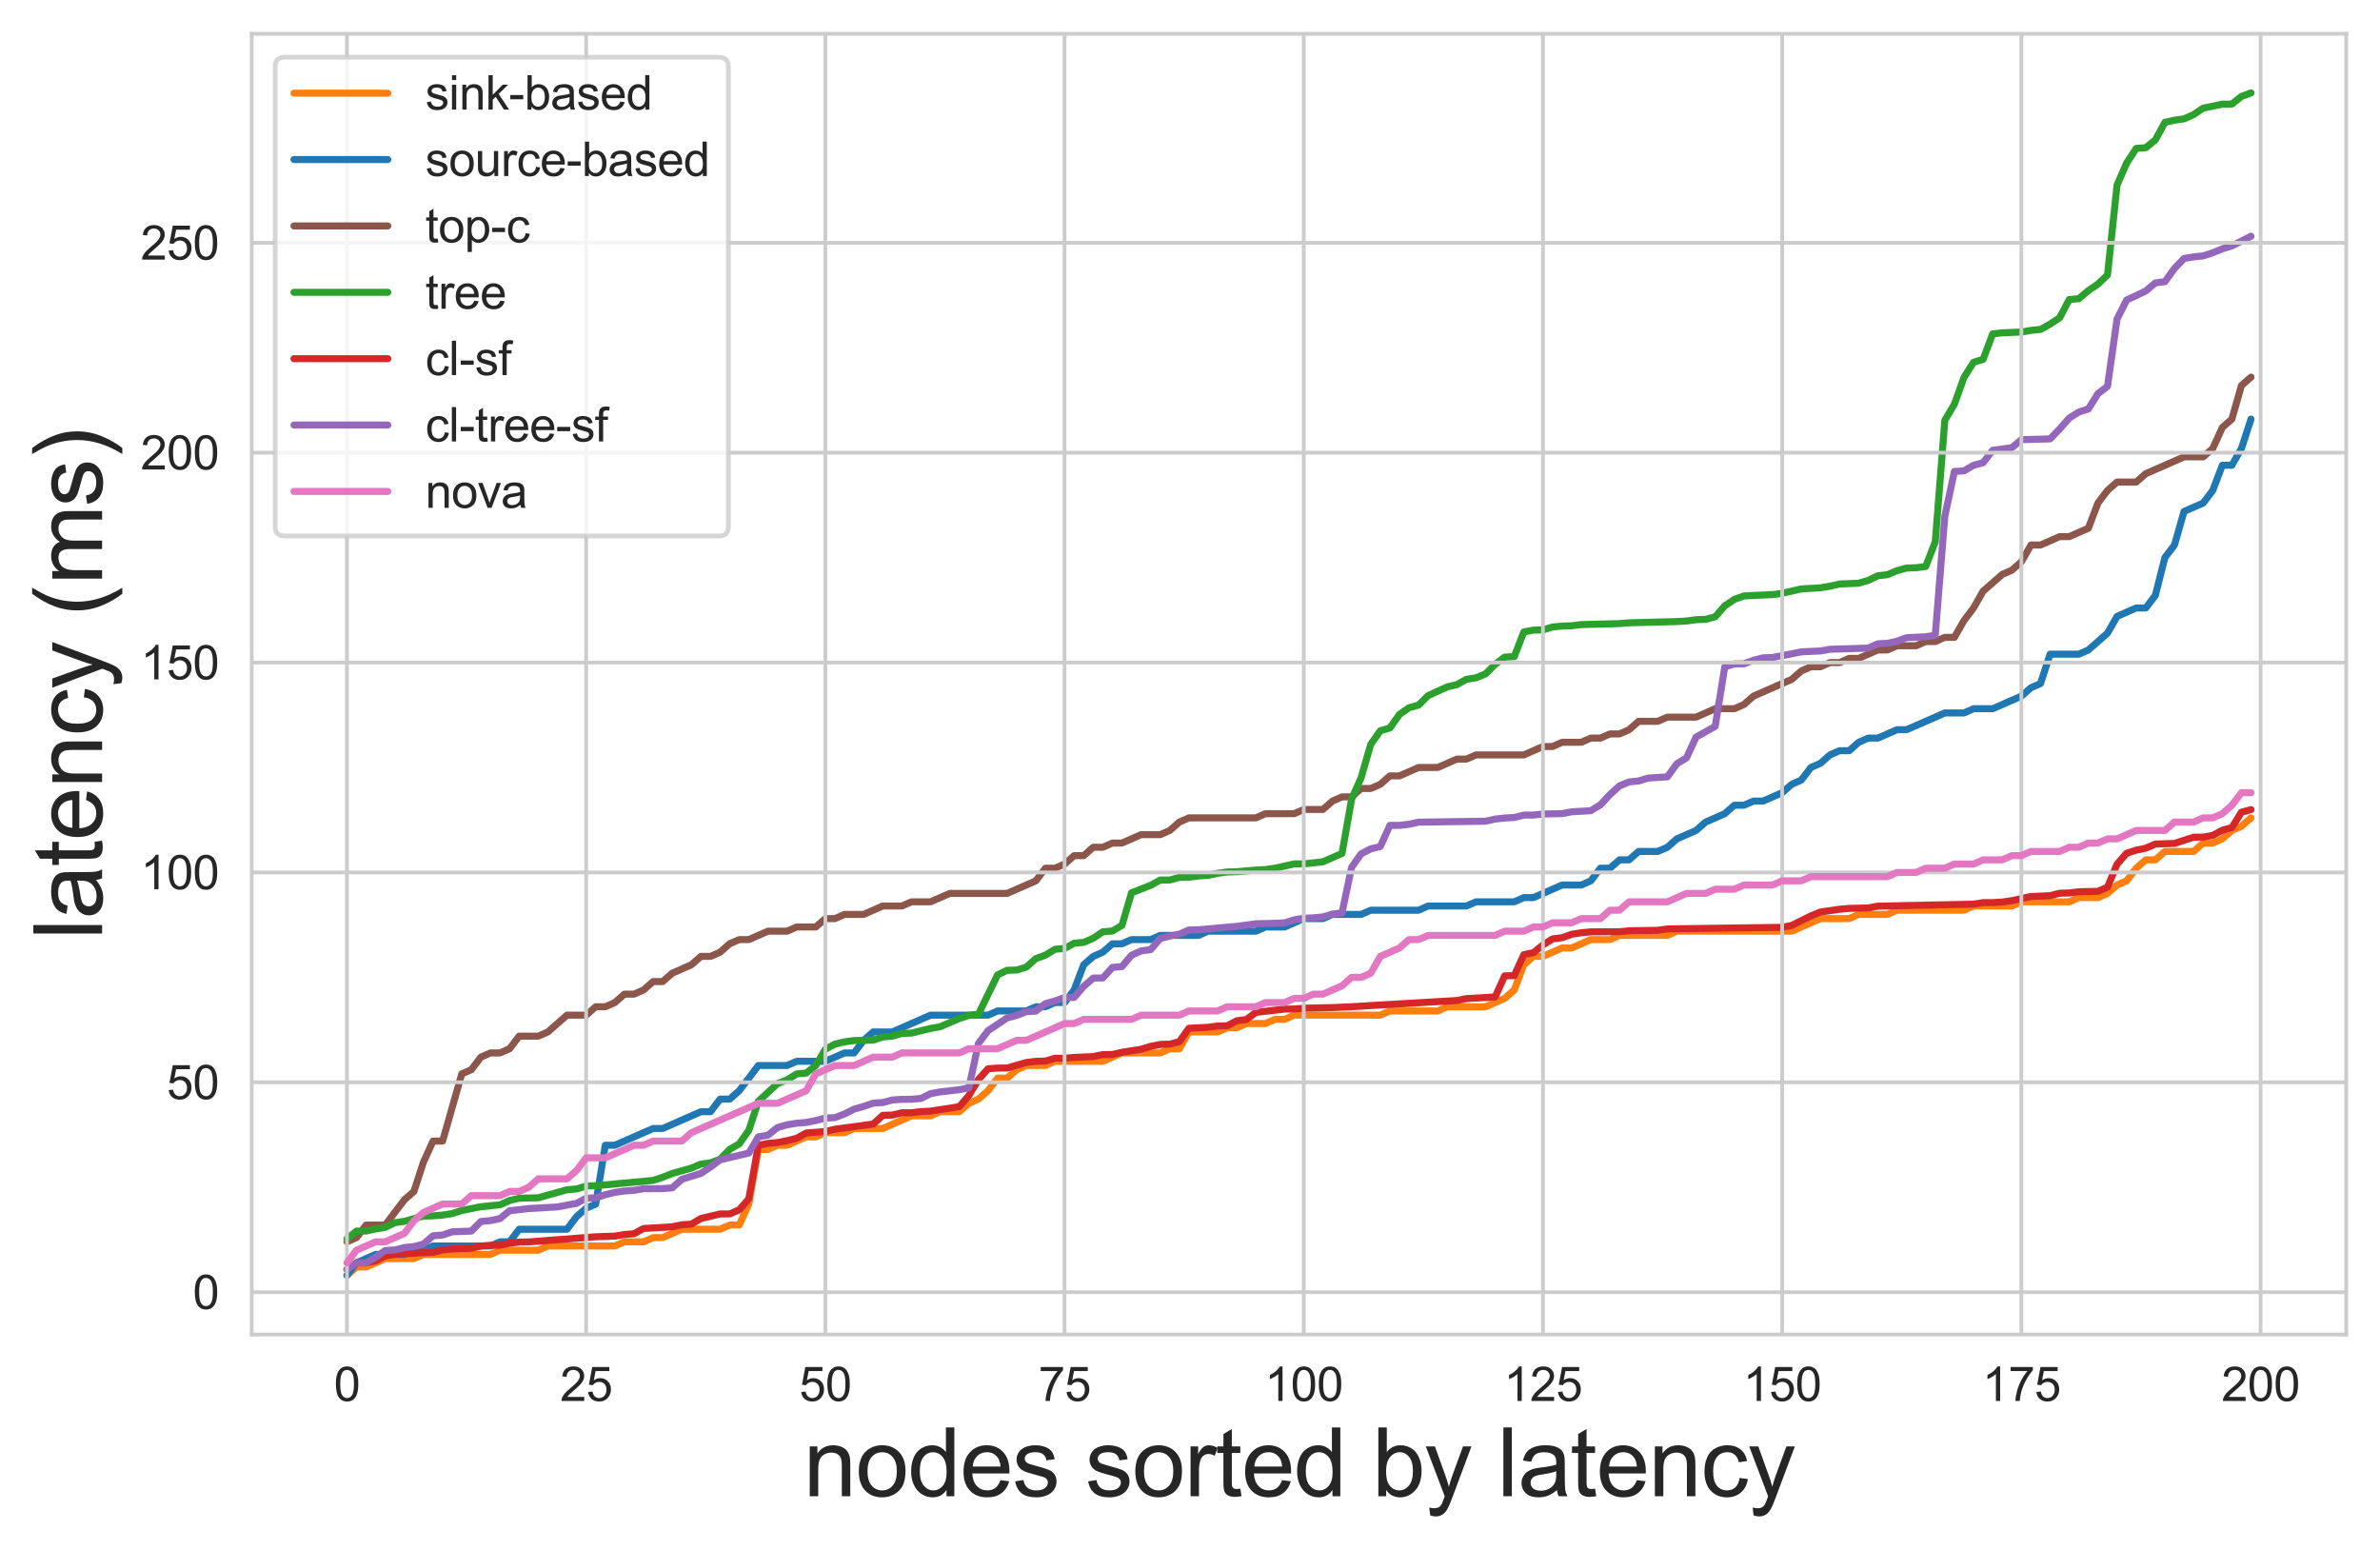 <?xml version="1.0" encoding="utf-8" standalone="no"?>
<!DOCTYPE svg PUBLIC "-//W3C//DTD SVG 1.1//EN"
  "http://www.w3.org/Graphics/SVG/1.1/DTD/svg11.dtd">
<svg xmlns:xlink="http://www.w3.org/1999/xlink" width="507.252pt" height="330.27pt" viewBox="0 0 507.252 330.27" xmlns="http://www.w3.org/2000/svg" version="1.1">
 <defs>
  <style type="text/css">*{stroke-linejoin: round; stroke-linecap: butt}</style>
 </defs>
 <g id="figure_1">
  <g id="patch_1">
   <path d="M 0 330.27 
L 507.252 330.27 
L 507.252 0 
L 0 0 
z
" style="fill: #ffffff"/>
  </g>
  <g id="axes_1">
   <g id="patch_2">
    <path d="M 53.652 284.4 
L 500.052 284.4 
L 500.052 7.2 
L 53.652 7.2 
z
" style="fill: #ffffff"/>
   </g>
   <g id="line2d_1">
    <path d="M 73.942 271.8 
L 75.982 270.011 
L 78.021 270.011 
L 82.1 268.222 
L 88.217 268.222 
L 90.257 267.327 
L 104.532 267.327 
L 106.571 266.433 
L 114.728 266.433 
L 116.768 265.538 
L 131.043 265.538 
L 133.082 264.644 
L 137.16 264.644 
L 139.2 263.749 
L 141.239 263.749 
L 145.318 261.96 
L 153.475 261.96 
L 155.514 261.066 
L 157.553 261.066 
L 159.593 256.593 
L 161.632 244.964 
L 163.671 244.964 
L 165.71 244.069 
L 167.75 244.069 
L 171.828 242.28 
L 173.868 242.28 
L 175.907 241.386 
L 179.985 241.386 
L 182.025 240.491 
L 188.143 240.491 
L 194.26 237.808 
L 198.339 237.808 
L 200.378 236.913 
L 204.457 236.913 
L 206.496 235.124 
L 208.535 234.23 
L 210.575 232.441 
L 212.614 229.757 
L 214.653 229.757 
L 216.693 227.968 
L 218.732 227.073 
L 222.81 227.073 
L 224.85 226.179 
L 235.046 226.179 
L 239.125 224.39 
L 247.282 224.39 
L 249.321 223.495 
L 251.36 223.495 
L 253.4 219.917 
L 259.518 219.917 
L 261.557 219.023 
L 263.596 219.023 
L 265.635 218.128 
L 269.714 218.128 
L 271.753 217.234 
L 273.793 217.234 
L 275.832 216.339 
L 294.186 216.339 
L 296.225 215.444 
L 306.421 215.444 
L 308.461 214.55 
L 316.618 214.55 
L 320.696 212.761 
L 322.736 210.972 
L 324.775 205.605 
L 326.814 203.816 
L 328.853 203.816 
L 332.932 202.026 
L 334.971 202.026 
L 339.05 200.237 
L 343.128 200.237 
L 345.168 199.343 
L 355.364 199.343 
L 357.403 198.448 
L 381.875 198.448 
L 387.993 195.765 
L 394.111 195.765 
L 396.15 194.87 
L 402.268 194.87 
L 404.307 193.976 
L 418.582 193.976 
L 420.621 193.081 
L 428.778 193.081 
L 430.818 192.187 
L 441.014 192.187 
L 443.053 191.292 
L 447.132 191.292 
L 449.171 190.398 
L 451.211 188.608 
L 453.25 187.714 
L 455.289 185.03 
L 457.328 183.241 
L 459.368 183.241 
L 461.407 181.452 
L 467.525 181.452 
L 469.564 179.663 
L 471.604 179.663 
L 473.643 178.769 
L 475.682 176.98 
L 477.721 176.085 
L 479.761 174.296 
L 479.761 174.296 
" clip-path="url(#pea83eca1ab)" style="fill: none; stroke: #ff7f0e; stroke-width: 1.5; stroke-linecap: round"/>
   </g>
   <g id="line2d_2">
    <path d="M 73.942 271.8 
L 75.982 269.116 
L 80.06 267.327 
L 86.178 267.327 
L 88.217 266.433 
L 90.257 266.433 
L 92.296 265.538 
L 104.532 265.538 
L 106.571 264.644 
L 108.61 264.644 
L 110.65 261.96 
L 120.846 261.96 
L 122.885 259.277 
L 124.925 257.487 
L 126.964 256.593 
L 129.003 244.069 
L 131.043 244.069 
L 139.2 240.491 
L 141.239 240.491 
L 149.396 236.913 
L 151.435 236.913 
L 153.475 234.23 
L 155.514 234.23 
L 157.553 232.441 
L 161.632 227.073 
L 167.75 227.073 
L 169.789 226.179 
L 175.907 226.179 
L 179.985 224.39 
L 182.025 224.39 
L 184.064 221.706 
L 186.103 219.917 
L 190.182 219.917 
L 198.339 216.339 
L 210.575 216.339 
L 212.614 215.444 
L 218.732 215.444 
L 220.771 214.55 
L 222.81 214.55 
L 224.85 213.655 
L 226.889 213.655 
L 228.928 210.972 
L 230.968 205.605 
L 233.007 203.816 
L 235.046 202.921 
L 237.085 201.132 
L 239.125 201.132 
L 241.164 200.237 
L 245.243 200.237 
L 247.282 199.343 
L 255.439 199.343 
L 257.478 198.448 
L 267.675 198.448 
L 269.714 197.554 
L 273.793 197.554 
L 277.871 195.765 
L 281.95 195.765 
L 283.989 194.87 
L 290.107 194.87 
L 292.146 193.976 
L 302.343 193.976 
L 304.382 193.081 
L 312.539 193.081 
L 314.578 192.187 
L 322.736 192.187 
L 324.775 191.292 
L 326.814 191.292 
L 332.932 188.608 
L 337.011 188.608 
L 339.05 187.714 
L 341.089 185.03 
L 343.128 185.03 
L 345.168 183.241 
L 347.207 183.241 
L 349.246 181.452 
L 353.325 181.452 
L 355.364 180.558 
L 357.403 178.769 
L 361.482 176.98 
L 363.521 175.19 
L 367.6 173.401 
L 369.639 171.612 
L 371.678 171.612 
L 373.718 170.718 
L 375.757 170.718 
L 379.836 168.929 
L 381.875 167.14 
L 383.914 166.245 
L 385.953 163.562 
L 387.993 162.667 
L 390.032 160.878 
L 392.071 159.983 
L 394.111 159.983 
L 396.15 158.194 
L 398.189 157.3 
L 400.228 157.3 
L 404.307 155.511 
L 406.346 155.511 
L 414.503 151.933 
L 418.582 151.933 
L 420.621 151.038 
L 424.7 151.038 
L 430.818 148.355 
L 432.857 146.565 
L 434.896 145.671 
L 436.936 139.409 
L 443.053 139.409 
L 445.093 138.515 
L 449.171 134.937 
L 451.211 131.358 
L 455.289 129.569 
L 457.328 129.569 
L 459.368 126.886 
L 461.407 118.835 
L 463.446 116.151 
L 465.486 108.995 
L 469.564 107.206 
L 471.604 104.522 
L 473.643 99.155 
L 475.682 99.155 
L 477.721 95.577 
L 479.761 89.315 
L 479.761 89.315 
" clip-path="url(#pea83eca1ab)" style="fill: none; stroke: #1f77b4; stroke-width: 1.5; stroke-linecap: round"/>
   </g>
   <g id="line2d_3">
    <path d="M 73.942 264.644 
L 75.982 263.749 
L 78.021 261.066 
L 82.1 261.066 
L 86.178 255.698 
L 88.217 253.909 
L 90.257 247.648 
L 92.296 243.175 
L 94.335 243.175 
L 98.414 228.862 
L 100.453 227.968 
L 102.492 225.284 
L 104.532 224.39 
L 106.571 224.39 
L 108.61 223.495 
L 110.65 220.812 
L 114.728 220.812 
L 116.768 219.917 
L 120.846 216.339 
L 124.925 216.339 
L 126.964 214.55 
L 129.003 214.55 
L 131.043 213.655 
L 133.082 211.866 
L 135.121 211.866 
L 137.16 210.972 
L 139.2 209.183 
L 141.239 209.183 
L 143.278 207.394 
L 147.357 205.605 
L 149.396 203.816 
L 151.435 203.816 
L 153.475 202.921 
L 155.514 201.132 
L 157.553 200.237 
L 159.593 200.237 
L 163.671 198.448 
L 167.75 198.448 
L 169.789 197.554 
L 173.868 197.554 
L 175.907 195.765 
L 177.946 195.765 
L 179.985 194.87 
L 184.064 194.87 
L 188.143 193.081 
L 192.221 193.081 
L 194.26 192.187 
L 198.339 192.187 
L 202.418 190.398 
L 214.653 190.398 
L 220.771 187.714 
L 222.81 185.03 
L 224.85 185.03 
L 226.889 184.136 
L 228.928 182.347 
L 230.968 182.347 
L 233.007 180.558 
L 235.046 180.558 
L 237.085 179.663 
L 239.125 179.663 
L 243.203 177.874 
L 247.282 177.874 
L 249.321 176.98 
L 251.36 175.19 
L 253.4 174.296 
L 267.675 174.296 
L 269.714 173.401 
L 275.832 173.401 
L 277.871 172.507 
L 281.95 172.507 
L 283.989 170.718 
L 286.028 169.823 
L 288.068 169.823 
L 290.107 168.034 
L 292.146 168.034 
L 294.186 167.14 
L 296.225 165.351 
L 298.264 165.351 
L 302.343 163.562 
L 306.421 163.562 
L 310.5 161.773 
L 312.539 161.773 
L 314.578 160.878 
L 324.775 160.878 
L 328.853 159.089 
L 330.893 159.089 
L 332.932 158.194 
L 337.011 158.194 
L 339.05 157.3 
L 341.089 157.3 
L 343.128 156.405 
L 345.168 156.405 
L 347.207 155.511 
L 349.246 153.722 
L 353.325 153.722 
L 355.364 152.827 
L 361.482 152.827 
L 365.561 151.038 
L 369.639 151.038 
L 371.678 150.144 
L 373.718 148.355 
L 381.875 144.776 
L 383.914 142.987 
L 385.953 142.093 
L 387.993 142.093 
L 390.032 141.198 
L 392.071 141.198 
L 394.111 140.304 
L 396.15 140.304 
L 400.228 138.515 
L 402.268 138.515 
L 404.307 137.62 
L 408.386 137.62 
L 410.425 136.726 
L 412.464 136.726 
L 414.503 135.831 
L 416.543 135.831 
L 418.582 132.253 
L 420.621 129.569 
L 422.661 125.991 
L 426.739 122.413 
L 428.778 121.519 
L 430.818 119.729 
L 432.857 116.151 
L 434.896 116.151 
L 438.975 114.362 
L 441.014 114.362 
L 445.093 112.573 
L 447.132 107.206 
L 449.171 104.522 
L 451.211 102.733 
L 455.289 102.733 
L 457.328 100.944 
L 465.486 97.366 
L 469.564 97.366 
L 471.604 95.577 
L 473.643 91.104 
L 475.682 89.315 
L 477.721 82.159 
L 479.761 80.37 
L 479.761 80.37 
" clip-path="url(#pea83eca1ab)" style="fill: none; stroke: #8c564b; stroke-width: 1.5; stroke-linecap: round"/>
   </g>
   <g id="line2d_4">
    <path d="M 73.942 264.015 
L 75.982 262.355 
L 78.021 262.351 
L 80.06 261.902 
L 82.1 261.574 
L 84.139 260.573 
L 86.178 260.288 
L 90.257 259.151 
L 92.296 259.107 
L 94.335 258.945 
L 96.375 258.636 
L 98.414 257.965 
L 102.492 257.168 
L 106.571 256.749 
L 108.61 255.844 
L 110.65 255.354 
L 114.728 255.257 
L 120.846 253.546 
L 122.885 253.386 
L 124.925 252.758 
L 126.964 252.692 
L 139.2 251.556 
L 141.239 250.885 
L 143.278 250.076 
L 147.357 248.937 
L 149.396 248.078 
L 151.435 247.806 
L 153.475 247.036 
L 155.514 244.95 
L 157.553 243.776 
L 159.593 240.886 
L 161.632 234.683 
L 165.71 230.918 
L 167.75 230.132 
L 169.789 228.858 
L 171.828 228.69 
L 173.868 227.076 
L 175.907 223.602 
L 177.946 222.511 
L 179.985 222.031 
L 182.025 221.756 
L 186.103 221.662 
L 188.143 220.988 
L 190.182 220.82 
L 192.221 220.231 
L 194.26 220.159 
L 198.339 219.167 
L 200.378 218.807 
L 204.457 217.054 
L 206.496 216.384 
L 208.535 216.136 
L 212.614 207.758 
L 214.653 206.779 
L 216.693 206.725 
L 218.732 206.107 
L 220.771 204.286 
L 222.81 203.547 
L 224.85 202.303 
L 226.889 202.139 
L 228.928 201.004 
L 230.968 200.833 
L 233.007 199.945 
L 235.046 198.571 
L 237.085 198.412 
L 239.125 197.206 
L 241.164 190.263 
L 245.243 188.672 
L 247.282 187.544 
L 249.321 187.54 
L 251.36 186.975 
L 253.4 186.939 
L 255.439 186.683 
L 257.478 186.545 
L 259.518 186.116 
L 261.557 185.824 
L 263.596 185.774 
L 267.675 185.417 
L 269.714 185.311 
L 271.753 185.021 
L 275.832 184.108 
L 277.871 184.105 
L 281.95 183.657 
L 286.028 181.877 
L 288.068 170.308 
L 290.107 165.704 
L 292.146 158.637 
L 294.186 155.73 
L 296.225 155.145 
L 298.264 152.247 
L 300.303 150.833 
L 302.343 150.261 
L 304.382 148.234 
L 308.461 146.377 
L 310.5 145.906 
L 312.539 144.768 
L 314.578 144.449 
L 316.618 143.609 
L 318.657 141.585 
L 320.696 140.035 
L 322.736 139.933 
L 324.775 134.675 
L 326.814 134.287 
L 328.853 134.237 
L 330.893 133.617 
L 332.932 133.423 
L 334.971 133.358 
L 337.011 133.109 
L 345.168 132.894 
L 347.207 132.728 
L 357.403 132.458 
L 359.443 132.346 
L 361.482 132.067 
L 363.521 131.989 
L 365.561 131.451 
L 367.6 129.109 
L 369.639 127.736 
L 371.678 127.003 
L 375.757 126.801 
L 377.796 126.719 
L 379.836 126.436 
L 383.914 125.507 
L 387.993 125.265 
L 390.032 124.92 
L 392.071 124.454 
L 396.15 124.289 
L 398.189 123.678 
L 400.228 122.701 
L 402.268 122.469 
L 404.307 121.611 
L 406.346 121.06 
L 408.386 120.99 
L 410.425 120.726 
L 412.464 115.47 
L 414.503 89.566 
L 416.543 86.138 
L 418.582 80.444 
L 420.621 77.215 
L 422.661 76.575 
L 424.7 71.158 
L 426.739 70.931 
L 430.818 70.759 
L 432.857 70.404 
L 434.896 70.212 
L 436.936 69.067 
L 438.975 67.725 
L 441.014 63.831 
L 443.053 63.657 
L 445.093 61.926 
L 447.132 60.536 
L 449.171 58.615 
L 451.211 39.435 
L 453.25 34.76 
L 455.289 31.629 
L 457.328 31.483 
L 459.368 29.819 
L 461.407 26.078 
L 463.446 25.611 
L 465.486 25.33 
L 467.525 24.424 
L 469.564 23.046 
L 473.643 22.199 
L 475.682 22.174 
L 477.721 20.558 
L 479.761 19.8 
L 479.761 19.8 
" clip-path="url(#pea83eca1ab)" style="fill: none; stroke: #2ca02c; stroke-width: 1.5; stroke-linecap: round"/>
   </g>
   <g id="line2d_5">
    <path d="M 73.942 270.53 
L 75.982 269.14 
L 78.021 269.116 
L 80.06 268.705 
L 82.1 267.658 
L 84.139 267.29 
L 92.296 266.864 
L 94.335 266.37 
L 96.375 266.172 
L 100.453 266.024 
L 102.492 265.531 
L 104.532 265.391 
L 106.571 265.37 
L 108.61 264.932 
L 110.65 264.708 
L 112.689 264.67 
L 126.964 263.568 
L 131.043 263.428 
L 133.082 263.09 
L 135.121 262.919 
L 137.16 261.806 
L 143.278 261.45 
L 145.318 261.018 
L 147.357 260.888 
L 149.396 259.673 
L 153.475 258.703 
L 155.514 258.697 
L 157.553 257.833 
L 159.593 255.489 
L 161.632 244.076 
L 163.671 243.676 
L 165.71 243.488 
L 167.75 243.098 
L 169.789 242.583 
L 171.828 241.45 
L 175.907 241.133 
L 177.946 240.649 
L 186.103 239.547 
L 188.143 237.691 
L 190.182 237.632 
L 192.221 237.149 
L 194.26 237.145 
L 196.3 236.9 
L 198.339 236.792 
L 204.457 235.842 
L 206.496 233.475 
L 208.535 230.044 
L 210.575 227.774 
L 212.614 227.617 
L 214.653 227.611 
L 218.732 226.43 
L 220.771 226.184 
L 222.81 226.12 
L 224.85 225.528 
L 226.889 225.528 
L 228.928 225.348 
L 233.007 225.168 
L 235.046 224.745 
L 237.085 224.727 
L 239.125 224.254 
L 243.203 223.608 
L 245.243 222.989 
L 247.282 222.58 
L 249.321 222.519 
L 251.36 221.984 
L 253.4 219.133 
L 257.478 218.926 
L 259.518 218.655 
L 261.557 218.608 
L 263.596 217.542 
L 265.635 217.27 
L 267.675 215.746 
L 273.793 215.046 
L 275.832 215.03 
L 277.871 214.862 
L 283.989 214.728 
L 288.068 214.549 
L 292.146 214.296 
L 310.5 213.223 
L 312.539 212.807 
L 318.657 212.46 
L 320.696 207.964 
L 322.736 207.916 
L 324.775 203.449 
L 326.814 203.027 
L 328.853 201.383 
L 330.893 200.088 
L 332.932 199.833 
L 334.971 199.106 
L 337.011 198.786 
L 339.05 198.588 
L 345.168 198.564 
L 347.207 198.352 
L 353.325 198.26 
L 355.364 197.963 
L 361.482 197.876 
L 379.836 197.623 
L 381.875 197.217 
L 385.953 195.189 
L 387.993 194.356 
L 392.071 193.77 
L 394.111 193.588 
L 398.189 193.497 
L 400.228 193.113 
L 410.425 192.899 
L 420.621 192.692 
L 422.661 192.357 
L 424.7 192.355 
L 426.739 192.235 
L 428.778 191.946 
L 432.857 191.059 
L 436.936 190.884 
L 438.975 190.357 
L 441.014 190.298 
L 443.053 190.043 
L 447.132 189.95 
L 449.171 189.075 
L 451.211 184.162 
L 453.25 181.837 
L 455.289 181.18 
L 457.328 180.759 
L 459.368 179.881 
L 463.446 179.743 
L 467.525 178.416 
L 469.564 178.392 
L 471.604 178.039 
L 473.643 176.927 
L 475.682 176.365 
L 477.721 173.09 
L 479.761 172.537 
L 479.761 172.537 
" clip-path="url(#pea83eca1ab)" style="fill: none; stroke: #d62728; stroke-width: 1.5; stroke-linecap: round"/>
   </g>
   <g id="line2d_6">
    <path d="M 73.942 270.53 
L 75.982 269.14 
L 78.021 269.116 
L 80.06 267.92 
L 82.1 266.506 
L 84.139 266.372 
L 86.178 265.863 
L 88.217 265.657 
L 90.257 265.117 
L 92.296 263.359 
L 94.335 263.198 
L 96.375 262.506 
L 100.453 262.358 
L 102.492 260.314 
L 104.532 260.12 
L 106.571 259.676 
L 108.61 258.026 
L 112.689 257.553 
L 118.807 257.209 
L 122.885 256.448 
L 124.925 255.355 
L 126.964 255.256 
L 129.003 254.608 
L 131.043 254.11 
L 133.082 253.819 
L 135.121 253.676 
L 137.16 253.33 
L 141.239 253.301 
L 143.278 253.145 
L 145.318 251.314 
L 149.396 250.053 
L 151.435 248.706 
L 153.475 247.164 
L 159.593 245.732 
L 161.632 242.272 
L 163.671 241.921 
L 165.71 240.293 
L 167.75 239.705 
L 169.789 239.376 
L 171.828 239.207 
L 173.868 238.8 
L 175.907 238.273 
L 177.946 238.181 
L 179.985 237.399 
L 182.025 236.365 
L 184.064 235.791 
L 186.103 235.092 
L 188.143 234.969 
L 190.182 234.421 
L 192.221 234.284 
L 194.26 234.263 
L 196.3 234.085 
L 198.339 233.067 
L 200.378 232.7 
L 204.457 232.229 
L 206.496 231.815 
L 208.535 222.354 
L 210.575 219.655 
L 214.653 216.927 
L 216.693 216.386 
L 218.732 215.604 
L 220.771 215.479 
L 222.81 213.889 
L 224.85 213.312 
L 226.889 212.584 
L 228.928 212.568 
L 230.968 210.2 
L 233.007 208.433 
L 235.046 208.41 
L 237.085 206.166 
L 239.125 205.989 
L 241.164 203.566 
L 243.203 202.655 
L 245.243 202.369 
L 247.282 200.017 
L 249.321 199.48 
L 251.36 199.062 
L 253.4 198.186 
L 255.439 198.148 
L 263.596 197.416 
L 267.675 196.868 
L 271.753 196.762 
L 273.793 196.661 
L 275.832 196.037 
L 277.871 195.681 
L 279.91 195.605 
L 281.95 195.403 
L 283.989 194.806 
L 286.028 194.532 
L 288.068 184.826 
L 290.107 181.954 
L 292.146 180.903 
L 294.186 180.404 
L 296.225 175.899 
L 298.264 175.896 
L 300.303 175.663 
L 302.343 175.21 
L 316.618 175.01 
L 318.657 174.556 
L 320.696 174.327 
L 322.736 174.216 
L 324.775 173.711 
L 326.814 173.694 
L 328.853 173.476 
L 332.932 173.391 
L 334.971 173.006 
L 339.05 172.769 
L 341.089 171.525 
L 343.128 169.333 
L 345.168 167.487 
L 347.207 166.635 
L 349.246 166.436 
L 351.286 165.814 
L 355.364 165.552 
L 357.403 162.758 
L 359.443 161.52 
L 361.482 157.083 
L 365.561 154.792 
L 367.6 142.132 
L 369.639 141.488 
L 371.678 141.464 
L 373.718 140.718 
L 375.757 140.189 
L 377.796 140.119 
L 381.875 139.325 
L 383.914 138.914 
L 387.993 138.728 
L 390.032 138.364 
L 398.189 138.122 
L 400.228 137.201 
L 402.268 137.099 
L 404.307 136.656 
L 406.346 135.901 
L 410.425 135.698 
L 412.464 135.374 
L 414.503 110.013 
L 416.543 100.481 
L 418.582 100.349 
L 420.621 99.153 
L 422.661 98.611 
L 424.7 95.959 
L 428.778 95.418 
L 430.818 93.706 
L 436.936 93.53 
L 438.975 91.425 
L 441.014 89.109 
L 443.053 87.814 
L 445.093 87.159 
L 447.132 83.899 
L 449.171 82.336 
L 451.211 67.987 
L 453.25 63.944 
L 457.328 62.018 
L 459.368 60.291 
L 461.407 60.029 
L 463.446 57.219 
L 465.486 55.079 
L 467.525 54.748 
L 469.564 54.534 
L 471.604 53.873 
L 473.643 53.029 
L 475.682 52.408 
L 479.761 50.351 
L 479.761 50.351 
" clip-path="url(#pea83eca1ab)" style="fill: none; stroke: #9467bd; stroke-width: 1.5; stroke-linecap: round"/>
   </g>
   <g id="matplotlib.axis_1">
    <g id="xtick_1">
     <g id="line2d_7">
      <path d="M 73.942 284.4 
L 73.942 7.2 
" clip-path="url(#pea83eca1ab)" style="fill: none; stroke: #cccccc; stroke-width: 0.8; stroke-linecap: round"/>
     </g>
     <g id="text_1">
      <!-- 0 -->
      <g style="fill: #262626" transform="translate(71.162 298.558) scale(0.1 -0.1)">
       <defs>
        <path id="ArialMT-30" d="M 266 2259 
Q 266 3072 433 3567 
Q 600 4063 929 4331 
Q 1259 4600 1759 4600 
Q 2128 4600 2406 4451 
Q 2684 4303 2865 4023 
Q 3047 3744 3150 3342 
Q 3253 2941 3253 2259 
Q 3253 1453 3087 958 
Q 2922 463 2592 192 
Q 2263 -78 1759 -78 
Q 1097 -78 719 397 
Q 266 969 266 2259 
z
M 844 2259 
Q 844 1131 1108 757 
Q 1372 384 1759 384 
Q 2147 384 2411 759 
Q 2675 1134 2675 2259 
Q 2675 3391 2411 3762 
Q 2147 4134 1753 4134 
Q 1366 4134 1134 3806 
Q 844 3388 844 2259 
z
" transform="scale(0.016)"/>
       </defs>
       <use xlink:href="#ArialMT-30"/>
      </g>
     </g>
    </g>
    <g id="xtick_2">
     <g id="line2d_8">
      <path d="M 124.925 284.4 
L 124.925 7.2 
" clip-path="url(#pea83eca1ab)" style="fill: none; stroke: #cccccc; stroke-width: 0.8; stroke-linecap: round"/>
     </g>
     <g id="text_2">
      <!-- 25 -->
      <g style="fill: #262626" transform="translate(119.364 298.558) scale(0.1 -0.1)">
       <defs>
        <path id="ArialMT-32" d="M 3222 541 
L 3222 0 
L 194 0 
Q 188 203 259 391 
Q 375 700 629 1000 
Q 884 1300 1366 1694 
Q 2113 2306 2375 2664 
Q 2638 3022 2638 3341 
Q 2638 3675 2398 3904 
Q 2159 4134 1775 4134 
Q 1369 4134 1125 3890 
Q 881 3647 878 3216 
L 300 3275 
Q 359 3922 746 4261 
Q 1134 4600 1788 4600 
Q 2447 4600 2831 4234 
Q 3216 3869 3216 3328 
Q 3216 3053 3103 2787 
Q 2991 2522 2730 2228 
Q 2469 1934 1863 1422 
Q 1356 997 1212 845 
Q 1069 694 975 541 
L 3222 541 
z
" transform="scale(0.016)"/>
        <path id="ArialMT-35" d="M 266 1200 
L 856 1250 
Q 922 819 1161 601 
Q 1400 384 1738 384 
Q 2144 384 2425 690 
Q 2706 997 2706 1503 
Q 2706 1984 2436 2262 
Q 2166 2541 1728 2541 
Q 1456 2541 1237 2417 
Q 1019 2294 894 2097 
L 366 2166 
L 809 4519 
L 3088 4519 
L 3088 3981 
L 1259 3981 
L 1013 2750 
Q 1425 3038 1878 3038 
Q 2478 3038 2890 2622 
Q 3303 2206 3303 1553 
Q 3303 931 2941 478 
Q 2500 -78 1738 -78 
Q 1113 -78 717 272 
Q 322 622 266 1200 
z
" transform="scale(0.016)"/>
       </defs>
       <use xlink:href="#ArialMT-32"/>
       <use xlink:href="#ArialMT-35" x="55.615"/>
      </g>
     </g>
    </g>
    <g id="xtick_3">
     <g id="line2d_9">
      <path d="M 175.907 284.4 
L 175.907 7.2 
" clip-path="url(#pea83eca1ab)" style="fill: none; stroke: #cccccc; stroke-width: 0.8; stroke-linecap: round"/>
     </g>
     <g id="text_3">
      <!-- 50 -->
      <g style="fill: #262626" transform="translate(170.346 298.558) scale(0.1 -0.1)">
       <use xlink:href="#ArialMT-35"/>
       <use xlink:href="#ArialMT-30" x="55.615"/>
      </g>
     </g>
    </g>
    <g id="xtick_4">
     <g id="line2d_10">
      <path d="M 226.889 284.4 
L 226.889 7.2 
" clip-path="url(#pea83eca1ab)" style="fill: none; stroke: #cccccc; stroke-width: 0.8; stroke-linecap: round"/>
     </g>
     <g id="text_4">
      <!-- 75 -->
      <g style="fill: #262626" transform="translate(221.328 298.558) scale(0.1 -0.1)">
       <defs>
        <path id="ArialMT-37" d="M 303 3981 
L 303 4522 
L 3269 4522 
L 3269 4084 
Q 2831 3619 2401 2847 
Q 1972 2075 1738 1259 
Q 1569 684 1522 0 
L 944 0 
Q 953 541 1156 1306 
Q 1359 2072 1739 2783 
Q 2119 3494 2547 3981 
L 303 3981 
z
" transform="scale(0.016)"/>
       </defs>
       <use xlink:href="#ArialMT-37"/>
       <use xlink:href="#ArialMT-35" x="55.615"/>
      </g>
     </g>
    </g>
    <g id="xtick_5">
     <g id="line2d_11">
      <path d="M 277.871 284.4 
L 277.871 7.2 
" clip-path="url(#pea83eca1ab)" style="fill: none; stroke: #cccccc; stroke-width: 0.8; stroke-linecap: round"/>
     </g>
     <g id="text_5">
      <!-- 100 -->
      <g style="fill: #262626" transform="translate(269.53 298.558) scale(0.1 -0.1)">
       <defs>
        <path id="ArialMT-31" d="M 2384 0 
L 1822 0 
L 1822 3584 
Q 1619 3391 1289 3197 
Q 959 3003 697 2906 
L 697 3450 
Q 1169 3672 1522 3987 
Q 1875 4303 2022 4600 
L 2384 4600 
L 2384 0 
z
" transform="scale(0.016)"/>
       </defs>
       <use xlink:href="#ArialMT-31"/>
       <use xlink:href="#ArialMT-30" x="55.615"/>
       <use xlink:href="#ArialMT-30" x="111.23"/>
      </g>
     </g>
    </g>
    <g id="xtick_6">
     <g id="line2d_12">
      <path d="M 328.853 284.4 
L 328.853 7.2 
" clip-path="url(#pea83eca1ab)" style="fill: none; stroke: #cccccc; stroke-width: 0.8; stroke-linecap: round"/>
     </g>
     <g id="text_6">
      <!-- 125 -->
      <g style="fill: #262626" transform="translate(320.512 298.558) scale(0.1 -0.1)">
       <use xlink:href="#ArialMT-31"/>
       <use xlink:href="#ArialMT-32" x="55.615"/>
       <use xlink:href="#ArialMT-35" x="111.23"/>
      </g>
     </g>
    </g>
    <g id="xtick_7">
     <g id="line2d_13">
      <path d="M 379.836 284.4 
L 379.836 7.2 
" clip-path="url(#pea83eca1ab)" style="fill: none; stroke: #cccccc; stroke-width: 0.8; stroke-linecap: round"/>
     </g>
     <g id="text_7">
      <!-- 150 -->
      <g style="fill: #262626" transform="translate(371.494 298.558) scale(0.1 -0.1)">
       <use xlink:href="#ArialMT-31"/>
       <use xlink:href="#ArialMT-35" x="55.615"/>
       <use xlink:href="#ArialMT-30" x="111.23"/>
      </g>
     </g>
    </g>
    <g id="xtick_8">
     <g id="line2d_14">
      <path d="M 430.818 284.4 
L 430.818 7.2 
" clip-path="url(#pea83eca1ab)" style="fill: none; stroke: #cccccc; stroke-width: 0.8; stroke-linecap: round"/>
     </g>
     <g id="text_8">
      <!-- 175 -->
      <g style="fill: #262626" transform="translate(422.476 298.558) scale(0.1 -0.1)">
       <use xlink:href="#ArialMT-31"/>
       <use xlink:href="#ArialMT-37" x="55.615"/>
       <use xlink:href="#ArialMT-35" x="111.23"/>
      </g>
     </g>
    </g>
    <g id="xtick_9">
     <g id="line2d_15">
      <path d="M 481.8 284.4 
L 481.8 7.2 
" clip-path="url(#pea83eca1ab)" style="fill: none; stroke: #cccccc; stroke-width: 0.8; stroke-linecap: round"/>
     </g>
     <g id="text_9">
      <!-- 200 -->
      <g style="fill: #262626" transform="translate(473.459 298.558) scale(0.1 -0.1)">
       <use xlink:href="#ArialMT-32"/>
       <use xlink:href="#ArialMT-30" x="55.615"/>
       <use xlink:href="#ArialMT-30" x="111.23"/>
      </g>
     </g>
    </g>
    <g id="text_10">
     <!-- nodes sorted by latency -->
     <g style="fill: #262626" transform="translate(171.239 318.861) scale(0.2 -0.2)">
      <defs>
       <path id="ArialMT-6e" d="M 422 0 
L 422 3319 
L 928 3319 
L 928 2847 
Q 1294 3394 1984 3394 
Q 2284 3394 2536 3286 
Q 2788 3178 2913 3003 
Q 3038 2828 3088 2588 
Q 3119 2431 3119 2041 
L 3119 0 
L 2556 0 
L 2556 2019 
Q 2556 2363 2490 2533 
Q 2425 2703 2258 2804 
Q 2091 2906 1866 2906 
Q 1506 2906 1245 2678 
Q 984 2450 984 1813 
L 984 0 
L 422 0 
z
" transform="scale(0.016)"/>
       <path id="ArialMT-6f" d="M 213 1659 
Q 213 2581 725 3025 
Q 1153 3394 1769 3394 
Q 2453 3394 2887 2945 
Q 3322 2497 3322 1706 
Q 3322 1066 3130 698 
Q 2938 331 2570 128 
Q 2203 -75 1769 -75 
Q 1072 -75 642 372 
Q 213 819 213 1659 
z
M 791 1659 
Q 791 1022 1069 705 
Q 1347 388 1769 388 
Q 2188 388 2466 706 
Q 2744 1025 2744 1678 
Q 2744 2294 2464 2611 
Q 2184 2928 1769 2928 
Q 1347 2928 1069 2612 
Q 791 2297 791 1659 
z
" transform="scale(0.016)"/>
       <path id="ArialMT-64" d="M 2575 0 
L 2575 419 
Q 2259 -75 1647 -75 
Q 1250 -75 917 144 
Q 584 363 401 755 
Q 219 1147 219 1656 
Q 219 2153 384 2558 
Q 550 2963 881 3178 
Q 1213 3394 1622 3394 
Q 1922 3394 2156 3267 
Q 2391 3141 2538 2938 
L 2538 4581 
L 3097 4581 
L 3097 0 
L 2575 0 
z
M 797 1656 
Q 797 1019 1065 703 
Q 1334 388 1700 388 
Q 2069 388 2326 689 
Q 2584 991 2584 1609 
Q 2584 2291 2321 2609 
Q 2059 2928 1675 2928 
Q 1300 2928 1048 2622 
Q 797 2316 797 1656 
z
" transform="scale(0.016)"/>
       <path id="ArialMT-65" d="M 2694 1069 
L 3275 997 
Q 3138 488 2766 206 
Q 2394 -75 1816 -75 
Q 1088 -75 661 373 
Q 234 822 234 1631 
Q 234 2469 665 2931 
Q 1097 3394 1784 3394 
Q 2450 3394 2872 2941 
Q 3294 2488 3294 1666 
Q 3294 1616 3291 1516 
L 816 1516 
Q 847 969 1125 678 
Q 1403 388 1819 388 
Q 2128 388 2347 550 
Q 2566 713 2694 1069 
z
M 847 1978 
L 2700 1978 
Q 2663 2397 2488 2606 
Q 2219 2931 1791 2931 
Q 1403 2931 1139 2672 
Q 875 2413 847 1978 
z
" transform="scale(0.016)"/>
       <path id="ArialMT-73" d="M 197 991 
L 753 1078 
Q 800 744 1014 566 
Q 1228 388 1613 388 
Q 2000 388 2187 545 
Q 2375 703 2375 916 
Q 2375 1106 2209 1216 
Q 2094 1291 1634 1406 
Q 1016 1563 777 1677 
Q 538 1791 414 1992 
Q 291 2194 291 2438 
Q 291 2659 392 2848 
Q 494 3038 669 3163 
Q 800 3259 1026 3326 
Q 1253 3394 1513 3394 
Q 1903 3394 2198 3281 
Q 2494 3169 2634 2976 
Q 2775 2784 2828 2463 
L 2278 2388 
Q 2241 2644 2061 2787 
Q 1881 2931 1553 2931 
Q 1166 2931 1000 2803 
Q 834 2675 834 2503 
Q 834 2394 903 2306 
Q 972 2216 1119 2156 
Q 1203 2125 1616 2013 
Q 2213 1853 2448 1751 
Q 2684 1650 2818 1456 
Q 2953 1263 2953 975 
Q 2953 694 2789 445 
Q 2625 197 2315 61 
Q 2006 -75 1616 -75 
Q 969 -75 630 194 
Q 291 463 197 991 
z
" transform="scale(0.016)"/>
       <path id="ArialMT-20" transform="scale(0.016)"/>
       <path id="ArialMT-72" d="M 416 0 
L 416 3319 
L 922 3319 
L 922 2816 
Q 1116 3169 1280 3281 
Q 1444 3394 1641 3394 
Q 1925 3394 2219 3213 
L 2025 2691 
Q 1819 2813 1613 2813 
Q 1428 2813 1281 2702 
Q 1134 2591 1072 2394 
Q 978 2094 978 1738 
L 978 0 
L 416 0 
z
" transform="scale(0.016)"/>
       <path id="ArialMT-74" d="M 1650 503 
L 1731 6 
Q 1494 -44 1306 -44 
Q 1000 -44 831 53 
Q 663 150 594 308 
Q 525 466 525 972 
L 525 2881 
L 113 2881 
L 113 3319 
L 525 3319 
L 525 4141 
L 1084 4478 
L 1084 3319 
L 1650 3319 
L 1650 2881 
L 1084 2881 
L 1084 941 
Q 1084 700 1114 631 
Q 1144 563 1211 522 
Q 1278 481 1403 481 
Q 1497 481 1650 503 
z
" transform="scale(0.016)"/>
       <path id="ArialMT-62" d="M 941 0 
L 419 0 
L 419 4581 
L 981 4581 
L 981 2947 
Q 1338 3394 1891 3394 
Q 2197 3394 2470 3270 
Q 2744 3147 2920 2923 
Q 3097 2700 3197 2384 
Q 3297 2069 3297 1709 
Q 3297 856 2875 390 
Q 2453 -75 1863 -75 
Q 1275 -75 941 416 
L 941 0 
z
M 934 1684 
Q 934 1088 1097 822 
Q 1363 388 1816 388 
Q 2184 388 2453 708 
Q 2722 1028 2722 1663 
Q 2722 2313 2464 2622 
Q 2206 2931 1841 2931 
Q 1472 2931 1203 2611 
Q 934 2291 934 1684 
z
" transform="scale(0.016)"/>
       <path id="ArialMT-79" d="M 397 -1278 
L 334 -750 
Q 519 -800 656 -800 
Q 844 -800 956 -737 
Q 1069 -675 1141 -563 
Q 1194 -478 1313 -144 
Q 1328 -97 1363 -6 
L 103 3319 
L 709 3319 
L 1400 1397 
Q 1534 1031 1641 628 
Q 1738 1016 1872 1384 
L 2581 3319 
L 3144 3319 
L 1881 -56 
Q 1678 -603 1566 -809 
Q 1416 -1088 1222 -1217 
Q 1028 -1347 759 -1347 
Q 597 -1347 397 -1278 
z
" transform="scale(0.016)"/>
       <path id="ArialMT-6c" d="M 409 0 
L 409 4581 
L 972 4581 
L 972 0 
L 409 0 
z
" transform="scale(0.016)"/>
       <path id="ArialMT-61" d="M 2588 409 
Q 2275 144 1986 34 
Q 1697 -75 1366 -75 
Q 819 -75 525 192 
Q 231 459 231 875 
Q 231 1119 342 1320 
Q 453 1522 633 1644 
Q 813 1766 1038 1828 
Q 1203 1872 1538 1913 
Q 2219 1994 2541 2106 
Q 2544 2222 2544 2253 
Q 2544 2597 2384 2738 
Q 2169 2928 1744 2928 
Q 1347 2928 1158 2789 
Q 969 2650 878 2297 
L 328 2372 
Q 403 2725 575 2942 
Q 747 3159 1072 3276 
Q 1397 3394 1825 3394 
Q 2250 3394 2515 3294 
Q 2781 3194 2906 3042 
Q 3031 2891 3081 2659 
Q 3109 2516 3109 2141 
L 3109 1391 
Q 3109 606 3145 398 
Q 3181 191 3288 0 
L 2700 0 
Q 2613 175 2588 409 
z
M 2541 1666 
Q 2234 1541 1622 1453 
Q 1275 1403 1131 1340 
Q 988 1278 909 1158 
Q 831 1038 831 891 
Q 831 666 1001 516 
Q 1172 366 1500 366 
Q 1825 366 2078 508 
Q 2331 650 2450 897 
Q 2541 1088 2541 1459 
L 2541 1666 
z
" transform="scale(0.016)"/>
       <path id="ArialMT-63" d="M 2588 1216 
L 3141 1144 
Q 3050 572 2676 248 
Q 2303 -75 1759 -75 
Q 1078 -75 664 370 
Q 250 816 250 1647 
Q 250 2184 428 2587 
Q 606 2991 970 3192 
Q 1334 3394 1763 3394 
Q 2303 3394 2647 3120 
Q 2991 2847 3088 2344 
L 2541 2259 
Q 2463 2594 2264 2762 
Q 2066 2931 1784 2931 
Q 1359 2931 1093 2626 
Q 828 2322 828 1663 
Q 828 994 1084 691 
Q 1341 388 1753 388 
Q 2084 388 2306 591 
Q 2528 794 2588 1216 
z
" transform="scale(0.016)"/>
      </defs>
      <use xlink:href="#ArialMT-6e"/>
      <use xlink:href="#ArialMT-6f" x="55.615"/>
      <use xlink:href="#ArialMT-64" x="111.23"/>
      <use xlink:href="#ArialMT-65" x="166.846"/>
      <use xlink:href="#ArialMT-73" x="222.461"/>
      <use xlink:href="#ArialMT-20" x="272.461"/>
      <use xlink:href="#ArialMT-73" x="300.244"/>
      <use xlink:href="#ArialMT-6f" x="350.244"/>
      <use xlink:href="#ArialMT-72" x="405.859"/>
      <use xlink:href="#ArialMT-74" x="439.16"/>
      <use xlink:href="#ArialMT-65" x="466.943"/>
      <use xlink:href="#ArialMT-64" x="522.559"/>
      <use xlink:href="#ArialMT-20" x="578.174"/>
      <use xlink:href="#ArialMT-62" x="605.957"/>
      <use xlink:href="#ArialMT-79" x="661.572"/>
      <use xlink:href="#ArialMT-20" x="711.572"/>
      <use xlink:href="#ArialMT-6c" x="739.355"/>
      <use xlink:href="#ArialMT-61" x="761.572"/>
      <use xlink:href="#ArialMT-74" x="817.188"/>
      <use xlink:href="#ArialMT-65" x="844.971"/>
      <use xlink:href="#ArialMT-6e" x="900.586"/>
      <use xlink:href="#ArialMT-63" x="956.201"/>
      <use xlink:href="#ArialMT-79" x="1006.201"/>
     </g>
    </g>
   </g>
   <g id="matplotlib.axis_2">
    <g id="ytick_1">
     <g id="line2d_16">
      <path d="M 53.652 275.378 
L 500.052 275.378 
" clip-path="url(#pea83eca1ab)" style="fill: none; stroke: #cccccc; stroke-width: 0.8; stroke-linecap: round"/>
     </g>
     <g id="text_11">
      <!-- 0 -->
      <g style="fill: #262626" transform="translate(41.091 278.957) scale(0.1 -0.1)">
       <use xlink:href="#ArialMT-30"/>
      </g>
     </g>
    </g>
    <g id="ytick_2">
     <g id="line2d_17">
      <path d="M 53.652 230.652 
L 500.052 230.652 
" clip-path="url(#pea83eca1ab)" style="fill: none; stroke: #cccccc; stroke-width: 0.8; stroke-linecap: round"/>
     </g>
     <g id="text_12">
      <!-- 50 -->
      <g style="fill: #262626" transform="translate(35.53 234.23) scale(0.1 -0.1)">
       <use xlink:href="#ArialMT-35"/>
       <use xlink:href="#ArialMT-30" x="55.615"/>
      </g>
     </g>
    </g>
    <g id="ytick_3">
     <g id="line2d_18">
      <path d="M 53.652 185.925 
L 500.052 185.925 
" clip-path="url(#pea83eca1ab)" style="fill: none; stroke: #cccccc; stroke-width: 0.8; stroke-linecap: round"/>
     </g>
     <g id="text_13">
      <!-- 100 -->
      <g style="fill: #262626" transform="translate(29.969 189.504) scale(0.1 -0.1)">
       <use xlink:href="#ArialMT-31"/>
       <use xlink:href="#ArialMT-30" x="55.615"/>
       <use xlink:href="#ArialMT-30" x="111.23"/>
      </g>
     </g>
    </g>
    <g id="ytick_4">
     <g id="line2d_19">
      <path d="M 53.652 141.198 
L 500.052 141.198 
" clip-path="url(#pea83eca1ab)" style="fill: none; stroke: #cccccc; stroke-width: 0.8; stroke-linecap: round"/>
     </g>
     <g id="text_14">
      <!-- 150 -->
      <g style="fill: #262626" transform="translate(29.969 144.777) scale(0.1 -0.1)">
       <use xlink:href="#ArialMT-31"/>
       <use xlink:href="#ArialMT-35" x="55.615"/>
       <use xlink:href="#ArialMT-30" x="111.23"/>
      </g>
     </g>
    </g>
    <g id="ytick_5">
     <g id="line2d_20">
      <path d="M 53.652 96.472 
L 500.052 96.472 
" clip-path="url(#pea83eca1ab)" style="fill: none; stroke: #cccccc; stroke-width: 0.8; stroke-linecap: round"/>
     </g>
     <g id="text_15">
      <!-- 200 -->
      <g style="fill: #262626" transform="translate(29.969 100.051) scale(0.1 -0.1)">
       <use xlink:href="#ArialMT-32"/>
       <use xlink:href="#ArialMT-30" x="55.615"/>
       <use xlink:href="#ArialMT-30" x="111.23"/>
      </g>
     </g>
    </g>
    <g id="ytick_6">
     <g id="line2d_21">
      <path d="M 53.652 51.745 
L 500.052 51.745 
" clip-path="url(#pea83eca1ab)" style="fill: none; stroke: #cccccc; stroke-width: 0.8; stroke-linecap: round"/>
     </g>
     <g id="text_16">
      <!-- 250 -->
      <g style="fill: #262626" transform="translate(29.969 55.324) scale(0.1 -0.1)">
       <use xlink:href="#ArialMT-32"/>
       <use xlink:href="#ArialMT-35" x="55.615"/>
       <use xlink:href="#ArialMT-30" x="111.23"/>
      </g>
     </g>
    </g>
    <g id="text_17">
     <!-- latency (ms) -->
     <g style="fill: #262626" transform="translate(21.759 200.25) rotate(-90) scale(0.2 -0.2)">
      <defs>
       <path id="ArialMT-28" d="M 1497 -1347 
Q 1031 -759 709 28 
Q 388 816 388 1659 
Q 388 2403 628 3084 
Q 909 3875 1497 4659 
L 1900 4659 
Q 1522 4009 1400 3731 
Q 1209 3300 1100 2831 
Q 966 2247 966 1656 
Q 966 153 1900 -1347 
L 1497 -1347 
z
" transform="scale(0.016)"/>
       <path id="ArialMT-6d" d="M 422 0 
L 422 3319 
L 925 3319 
L 925 2853 
Q 1081 3097 1340 3245 
Q 1600 3394 1931 3394 
Q 2300 3394 2536 3241 
Q 2772 3088 2869 2813 
Q 3263 3394 3894 3394 
Q 4388 3394 4653 3120 
Q 4919 2847 4919 2278 
L 4919 0 
L 4359 0 
L 4359 2091 
Q 4359 2428 4304 2576 
Q 4250 2725 4106 2815 
Q 3963 2906 3769 2906 
Q 3419 2906 3187 2673 
Q 2956 2441 2956 1928 
L 2956 0 
L 2394 0 
L 2394 2156 
Q 2394 2531 2256 2718 
Q 2119 2906 1806 2906 
Q 1569 2906 1367 2781 
Q 1166 2656 1075 2415 
Q 984 2175 984 1722 
L 984 0 
L 422 0 
z
" transform="scale(0.016)"/>
       <path id="ArialMT-29" d="M 791 -1347 
L 388 -1347 
Q 1322 153 1322 1656 
Q 1322 2244 1188 2822 
Q 1081 3291 891 3722 
Q 769 4003 388 4659 
L 791 4659 
Q 1378 3875 1659 3084 
Q 1900 2403 1900 1659 
Q 1900 816 1576 28 
Q 1253 -759 791 -1347 
z
" transform="scale(0.016)"/>
      </defs>
      <use xlink:href="#ArialMT-6c"/>
      <use xlink:href="#ArialMT-61" x="22.217"/>
      <use xlink:href="#ArialMT-74" x="77.832"/>
      <use xlink:href="#ArialMT-65" x="105.615"/>
      <use xlink:href="#ArialMT-6e" x="161.23"/>
      <use xlink:href="#ArialMT-63" x="216.846"/>
      <use xlink:href="#ArialMT-79" x="266.846"/>
      <use xlink:href="#ArialMT-20" x="316.846"/>
      <use xlink:href="#ArialMT-28" x="344.629"/>
      <use xlink:href="#ArialMT-6d" x="377.93"/>
      <use xlink:href="#ArialMT-73" x="461.23"/>
      <use xlink:href="#ArialMT-29" x="511.23"/>
     </g>
    </g>
   </g>
   <g id="patch_3">
    <path d="M 53.652 284.4 
L 53.652 7.2 
" style="fill: none; stroke: #cccccc; stroke-width: 0.8; stroke-linejoin: miter; stroke-linecap: square"/>
   </g>
   <g id="patch_4">
    <path d="M 500.052 284.4 
L 500.052 7.2 
" style="fill: none; stroke: #cccccc; stroke-width: 0.8; stroke-linejoin: miter; stroke-linecap: square"/>
   </g>
   <g id="patch_5">
    <path d="M 53.652 284.4 
L 500.052 284.4 
" style="fill: none; stroke: #cccccc; stroke-width: 0.8; stroke-linejoin: miter; stroke-linecap: square"/>
   </g>
   <g id="patch_6">
    <path d="M 53.652 7.2 
L 500.052 7.2 
" style="fill: none; stroke: #cccccc; stroke-width: 0.8; stroke-linejoin: miter; stroke-linecap: square"/>
   </g>
   <g id="legend_1">
    <g id="patch_7">
     <path d="M 60.652 114.217 
L 153.238 114.217 
Q 155.238 114.217 155.238 112.217 
L 155.238 14.2 
Q 155.238 12.2 153.238 12.2 
L 60.652 12.2 
Q 58.652 12.2 58.652 14.2 
L 58.652 112.217 
Q 58.652 114.217 60.652 114.217 
z
" style="fill: #ffffff; opacity: 0.8; stroke: #cccccc; stroke-linejoin: miter"/>
    </g>
    <g id="line2d_22">
     <path d="M 62.652 19.858 
L 72.652 19.858 
L 82.652 19.858 
" style="fill: none; stroke: #ff7f0e; stroke-width: 1.5; stroke-linecap: round"/>
    </g>
    <g id="text_18">
     <!-- sink-based -->
     <g style="fill: #262626" transform="translate(90.652 23.358) scale(0.1 -0.1)">
      <defs>
       <path id="ArialMT-69" d="M 425 3934 
L 425 4581 
L 988 4581 
L 988 3934 
L 425 3934 
z
M 425 0 
L 425 3319 
L 988 3319 
L 988 0 
L 425 0 
z
" transform="scale(0.016)"/>
       <path id="ArialMT-6b" d="M 425 0 
L 425 4581 
L 988 4581 
L 988 1969 
L 2319 3319 
L 3047 3319 
L 1778 2088 
L 3175 0 
L 2481 0 
L 1384 1697 
L 988 1316 
L 988 0 
L 425 0 
z
" transform="scale(0.016)"/>
       <path id="ArialMT-2d" d="M 203 1375 
L 203 1941 
L 1931 1941 
L 1931 1375 
L 203 1375 
z
" transform="scale(0.016)"/>
      </defs>
      <use xlink:href="#ArialMT-73"/>
      <use xlink:href="#ArialMT-69" x="50"/>
      <use xlink:href="#ArialMT-6e" x="72.217"/>
      <use xlink:href="#ArialMT-6b" x="127.832"/>
      <use xlink:href="#ArialMT-2d" x="177.832"/>
      <use xlink:href="#ArialMT-62" x="211.133"/>
      <use xlink:href="#ArialMT-61" x="266.748"/>
      <use xlink:href="#ArialMT-73" x="322.363"/>
      <use xlink:href="#ArialMT-65" x="372.363"/>
      <use xlink:href="#ArialMT-64" x="427.979"/>
     </g>
    </g>
    <g id="line2d_23">
     <path d="M 62.652 34.003 
L 72.652 34.003 
L 82.652 34.003 
" style="fill: none; stroke: #1f77b4; stroke-width: 1.5; stroke-linecap: round"/>
    </g>
    <g id="text_19">
     <!-- source-based -->
     <g style="fill: #262626" transform="translate(90.652 37.503) scale(0.1 -0.1)">
      <defs>
       <path id="ArialMT-75" d="M 2597 0 
L 2597 488 
Q 2209 -75 1544 -75 
Q 1250 -75 995 37 
Q 741 150 617 320 
Q 494 491 444 738 
Q 409 903 409 1263 
L 409 3319 
L 972 3319 
L 972 1478 
Q 972 1038 1006 884 
Q 1059 663 1231 536 
Q 1403 409 1656 409 
Q 1909 409 2131 539 
Q 2353 669 2445 892 
Q 2538 1116 2538 1541 
L 2538 3319 
L 3100 3319 
L 3100 0 
L 2597 0 
z
" transform="scale(0.016)"/>
      </defs>
      <use xlink:href="#ArialMT-73"/>
      <use xlink:href="#ArialMT-6f" x="50"/>
      <use xlink:href="#ArialMT-75" x="105.615"/>
      <use xlink:href="#ArialMT-72" x="161.23"/>
      <use xlink:href="#ArialMT-63" x="194.531"/>
      <use xlink:href="#ArialMT-65" x="244.531"/>
      <use xlink:href="#ArialMT-2d" x="300.146"/>
      <use xlink:href="#ArialMT-62" x="333.447"/>
      <use xlink:href="#ArialMT-61" x="389.062"/>
      <use xlink:href="#ArialMT-73" x="444.678"/>
      <use xlink:href="#ArialMT-65" x="494.678"/>
      <use xlink:href="#ArialMT-64" x="550.293"/>
     </g>
    </g>
    <g id="line2d_24">
     <path d="M 62.652 48.148 
L 72.652 48.148 
L 82.652 48.148 
" style="fill: none; stroke: #8c564b; stroke-width: 1.5; stroke-linecap: round"/>
    </g>
    <g id="text_20">
     <!-- top-c -->
     <g style="fill: #262626" transform="translate(90.652 51.648) scale(0.1 -0.1)">
      <defs>
       <path id="ArialMT-70" d="M 422 -1272 
L 422 3319 
L 934 3319 
L 934 2888 
Q 1116 3141 1344 3267 
Q 1572 3394 1897 3394 
Q 2322 3394 2647 3175 
Q 2972 2956 3137 2557 
Q 3303 2159 3303 1684 
Q 3303 1175 3120 767 
Q 2938 359 2589 142 
Q 2241 -75 1856 -75 
Q 1575 -75 1351 44 
Q 1128 163 984 344 
L 984 -1272 
L 422 -1272 
z
M 931 1641 
Q 931 1000 1190 694 
Q 1450 388 1819 388 
Q 2194 388 2461 705 
Q 2728 1022 2728 1688 
Q 2728 2322 2467 2637 
Q 2206 2953 1844 2953 
Q 1484 2953 1207 2617 
Q 931 2281 931 1641 
z
" transform="scale(0.016)"/>
      </defs>
      <use xlink:href="#ArialMT-74"/>
      <use xlink:href="#ArialMT-6f" x="27.783"/>
      <use xlink:href="#ArialMT-70" x="83.398"/>
      <use xlink:href="#ArialMT-2d" x="139.014"/>
      <use xlink:href="#ArialMT-63" x="172.314"/>
     </g>
    </g>
    <g id="line2d_25">
     <path d="M 62.652 62.294 
L 72.652 62.294 
L 82.652 62.294 
" style="fill: none; stroke: #2ca02c; stroke-width: 1.5; stroke-linecap: round"/>
    </g>
    <g id="text_21">
     <!-- tree -->
     <g style="fill: #262626" transform="translate(90.652 65.794) scale(0.1 -0.1)">
      <use xlink:href="#ArialMT-74"/>
      <use xlink:href="#ArialMT-72" x="27.783"/>
      <use xlink:href="#ArialMT-65" x="61.084"/>
      <use xlink:href="#ArialMT-65" x="116.699"/>
     </g>
    </g>
    <g id="line2d_26">
     <path d="M 62.652 76.439 
L 72.652 76.439 
L 82.652 76.439 
" style="fill: none; stroke: #d62728; stroke-width: 1.5; stroke-linecap: round"/>
    </g>
    <g id="text_22">
     <!-- cl-sf -->
     <g style="fill: #262626" transform="translate(90.652 79.939) scale(0.1 -0.1)">
      <defs>
       <path id="ArialMT-66" d="M 556 0 
L 556 2881 
L 59 2881 
L 59 3319 
L 556 3319 
L 556 3672 
Q 556 4006 616 4169 
Q 697 4388 901 4523 
Q 1106 4659 1475 4659 
Q 1713 4659 2000 4603 
L 1916 4113 
Q 1741 4144 1584 4144 
Q 1328 4144 1222 4034 
Q 1116 3925 1116 3625 
L 1116 3319 
L 1763 3319 
L 1763 2881 
L 1116 2881 
L 1116 0 
L 556 0 
z
" transform="scale(0.016)"/>
      </defs>
      <use xlink:href="#ArialMT-63"/>
      <use xlink:href="#ArialMT-6c" x="50"/>
      <use xlink:href="#ArialMT-2d" x="72.217"/>
      <use xlink:href="#ArialMT-73" x="105.518"/>
      <use xlink:href="#ArialMT-66" x="155.518"/>
     </g>
    </g>
    <g id="line2d_27">
     <path d="M 62.652 90.584 
L 72.652 90.584 
L 82.652 90.584 
" style="fill: none; stroke: #9467bd; stroke-width: 1.5; stroke-linecap: round"/>
    </g>
    <g id="text_23">
     <!-- cl-tree-sf -->
     <g style="fill: #262626" transform="translate(90.652 94.084) scale(0.1 -0.1)">
      <use xlink:href="#ArialMT-63"/>
      <use xlink:href="#ArialMT-6c" x="50"/>
      <use xlink:href="#ArialMT-2d" x="72.217"/>
      <use xlink:href="#ArialMT-74" x="105.518"/>
      <use xlink:href="#ArialMT-72" x="133.301"/>
      <use xlink:href="#ArialMT-65" x="166.602"/>
      <use xlink:href="#ArialMT-65" x="222.217"/>
      <use xlink:href="#ArialMT-2d" x="277.832"/>
      <use xlink:href="#ArialMT-73" x="311.133"/>
      <use xlink:href="#ArialMT-66" x="361.133"/>
     </g>
    </g>
    <g id="line2d_28">
     <path d="M 62.652 104.73 
L 72.652 104.73 
L 82.652 104.73 
" style="fill: none; stroke: #e377c2; stroke-width: 1.5; stroke-linecap: round"/>
    </g>
    <g id="text_24">
     <!-- nova -->
     <g style="fill: #262626" transform="translate(90.652 108.23) scale(0.1 -0.1)">
      <defs>
       <path id="ArialMT-76" d="M 1344 0 
L 81 3319 
L 675 3319 
L 1388 1331 
Q 1503 1009 1600 663 
Q 1675 925 1809 1294 
L 2547 3319 
L 3125 3319 
L 1869 0 
L 1344 0 
z
" transform="scale(0.016)"/>
      </defs>
      <use xlink:href="#ArialMT-6e"/>
      <use xlink:href="#ArialMT-6f" x="55.615"/>
      <use xlink:href="#ArialMT-76" x="111.23"/>
      <use xlink:href="#ArialMT-61" x="161.23"/>
     </g>
    </g>
   </g>
   <g id="line2d_29">
    <path d="M 73.942 269.116 
L 75.982 266.433 
L 80.06 264.644 
L 82.1 264.644 
L 86.178 262.855 
L 88.217 260.171 
L 90.257 258.382 
L 94.335 256.593 
L 98.414 256.593 
L 100.453 254.804 
L 106.571 254.804 
L 108.61 253.909 
L 110.65 253.909 
L 112.689 253.015 
L 114.728 251.226 
L 120.846 251.226 
L 122.885 249.437 
L 124.925 246.753 
L 129.003 246.753 
L 135.121 244.069 
L 137.16 244.069 
L 139.2 243.175 
L 145.318 243.175 
L 147.357 241.386 
L 161.632 235.124 
L 165.71 235.124 
L 171.828 232.441 
L 173.868 228.862 
L 177.946 227.073 
L 182.025 227.073 
L 186.103 225.284 
L 190.182 225.284 
L 192.221 224.39 
L 204.457 224.39 
L 206.496 223.495 
L 212.614 223.495 
L 216.693 221.706 
L 218.732 221.706 
L 226.889 218.128 
L 228.928 218.128 
L 230.968 217.234 
L 241.164 217.234 
L 243.203 216.339 
L 251.36 216.339 
L 253.4 215.444 
L 259.518 215.444 
L 261.557 214.55 
L 267.675 214.55 
L 269.714 213.655 
L 273.793 213.655 
L 275.832 212.761 
L 277.871 212.761 
L 279.91 211.866 
L 281.95 211.866 
L 286.028 210.077 
L 288.068 208.288 
L 290.107 208.288 
L 292.146 207.394 
L 294.186 203.816 
L 298.264 202.026 
L 300.303 200.237 
L 302.343 200.237 
L 304.382 199.343 
L 318.657 199.343 
L 320.696 198.448 
L 324.775 198.448 
L 326.814 197.554 
L 328.853 197.554 
L 330.893 196.659 
L 334.971 196.659 
L 337.011 195.765 
L 341.089 195.765 
L 343.128 193.976 
L 345.168 193.976 
L 347.207 192.187 
L 355.364 192.187 
L 359.443 190.398 
L 363.521 190.398 
L 365.561 189.503 
L 369.639 189.503 
L 371.678 188.608 
L 377.796 188.608 
L 379.836 187.714 
L 383.914 187.714 
L 385.953 186.819 
L 402.268 186.819 
L 404.307 185.925 
L 408.386 185.925 
L 410.425 185.03 
L 414.503 185.03 
L 416.543 184.136 
L 420.621 184.136 
L 422.661 183.241 
L 426.739 183.241 
L 428.778 182.347 
L 430.818 182.347 
L 432.857 181.452 
L 438.975 181.452 
L 441.014 180.558 
L 443.053 180.558 
L 445.093 179.663 
L 447.132 179.663 
L 449.171 178.769 
L 451.211 178.769 
L 455.289 176.98 
L 461.407 176.98 
L 463.446 175.19 
L 467.525 175.19 
L 469.564 174.296 
L 471.604 174.296 
L 473.643 173.401 
L 475.682 171.612 
L 477.721 168.929 
L 479.761 168.929 
L 479.761 168.929 
" clip-path="url(#pea83eca1ab)" style="fill: none; stroke: #e377c2; stroke-width: 1.5; stroke-linecap: round"/>
   </g>
  </g>
 </g>
 <defs>
  <clipPath id="pea83eca1ab">
   <rect x="53.652" y="7.2" width="446.4" height="277.2"/>
  </clipPath>
 </defs>
</svg>
